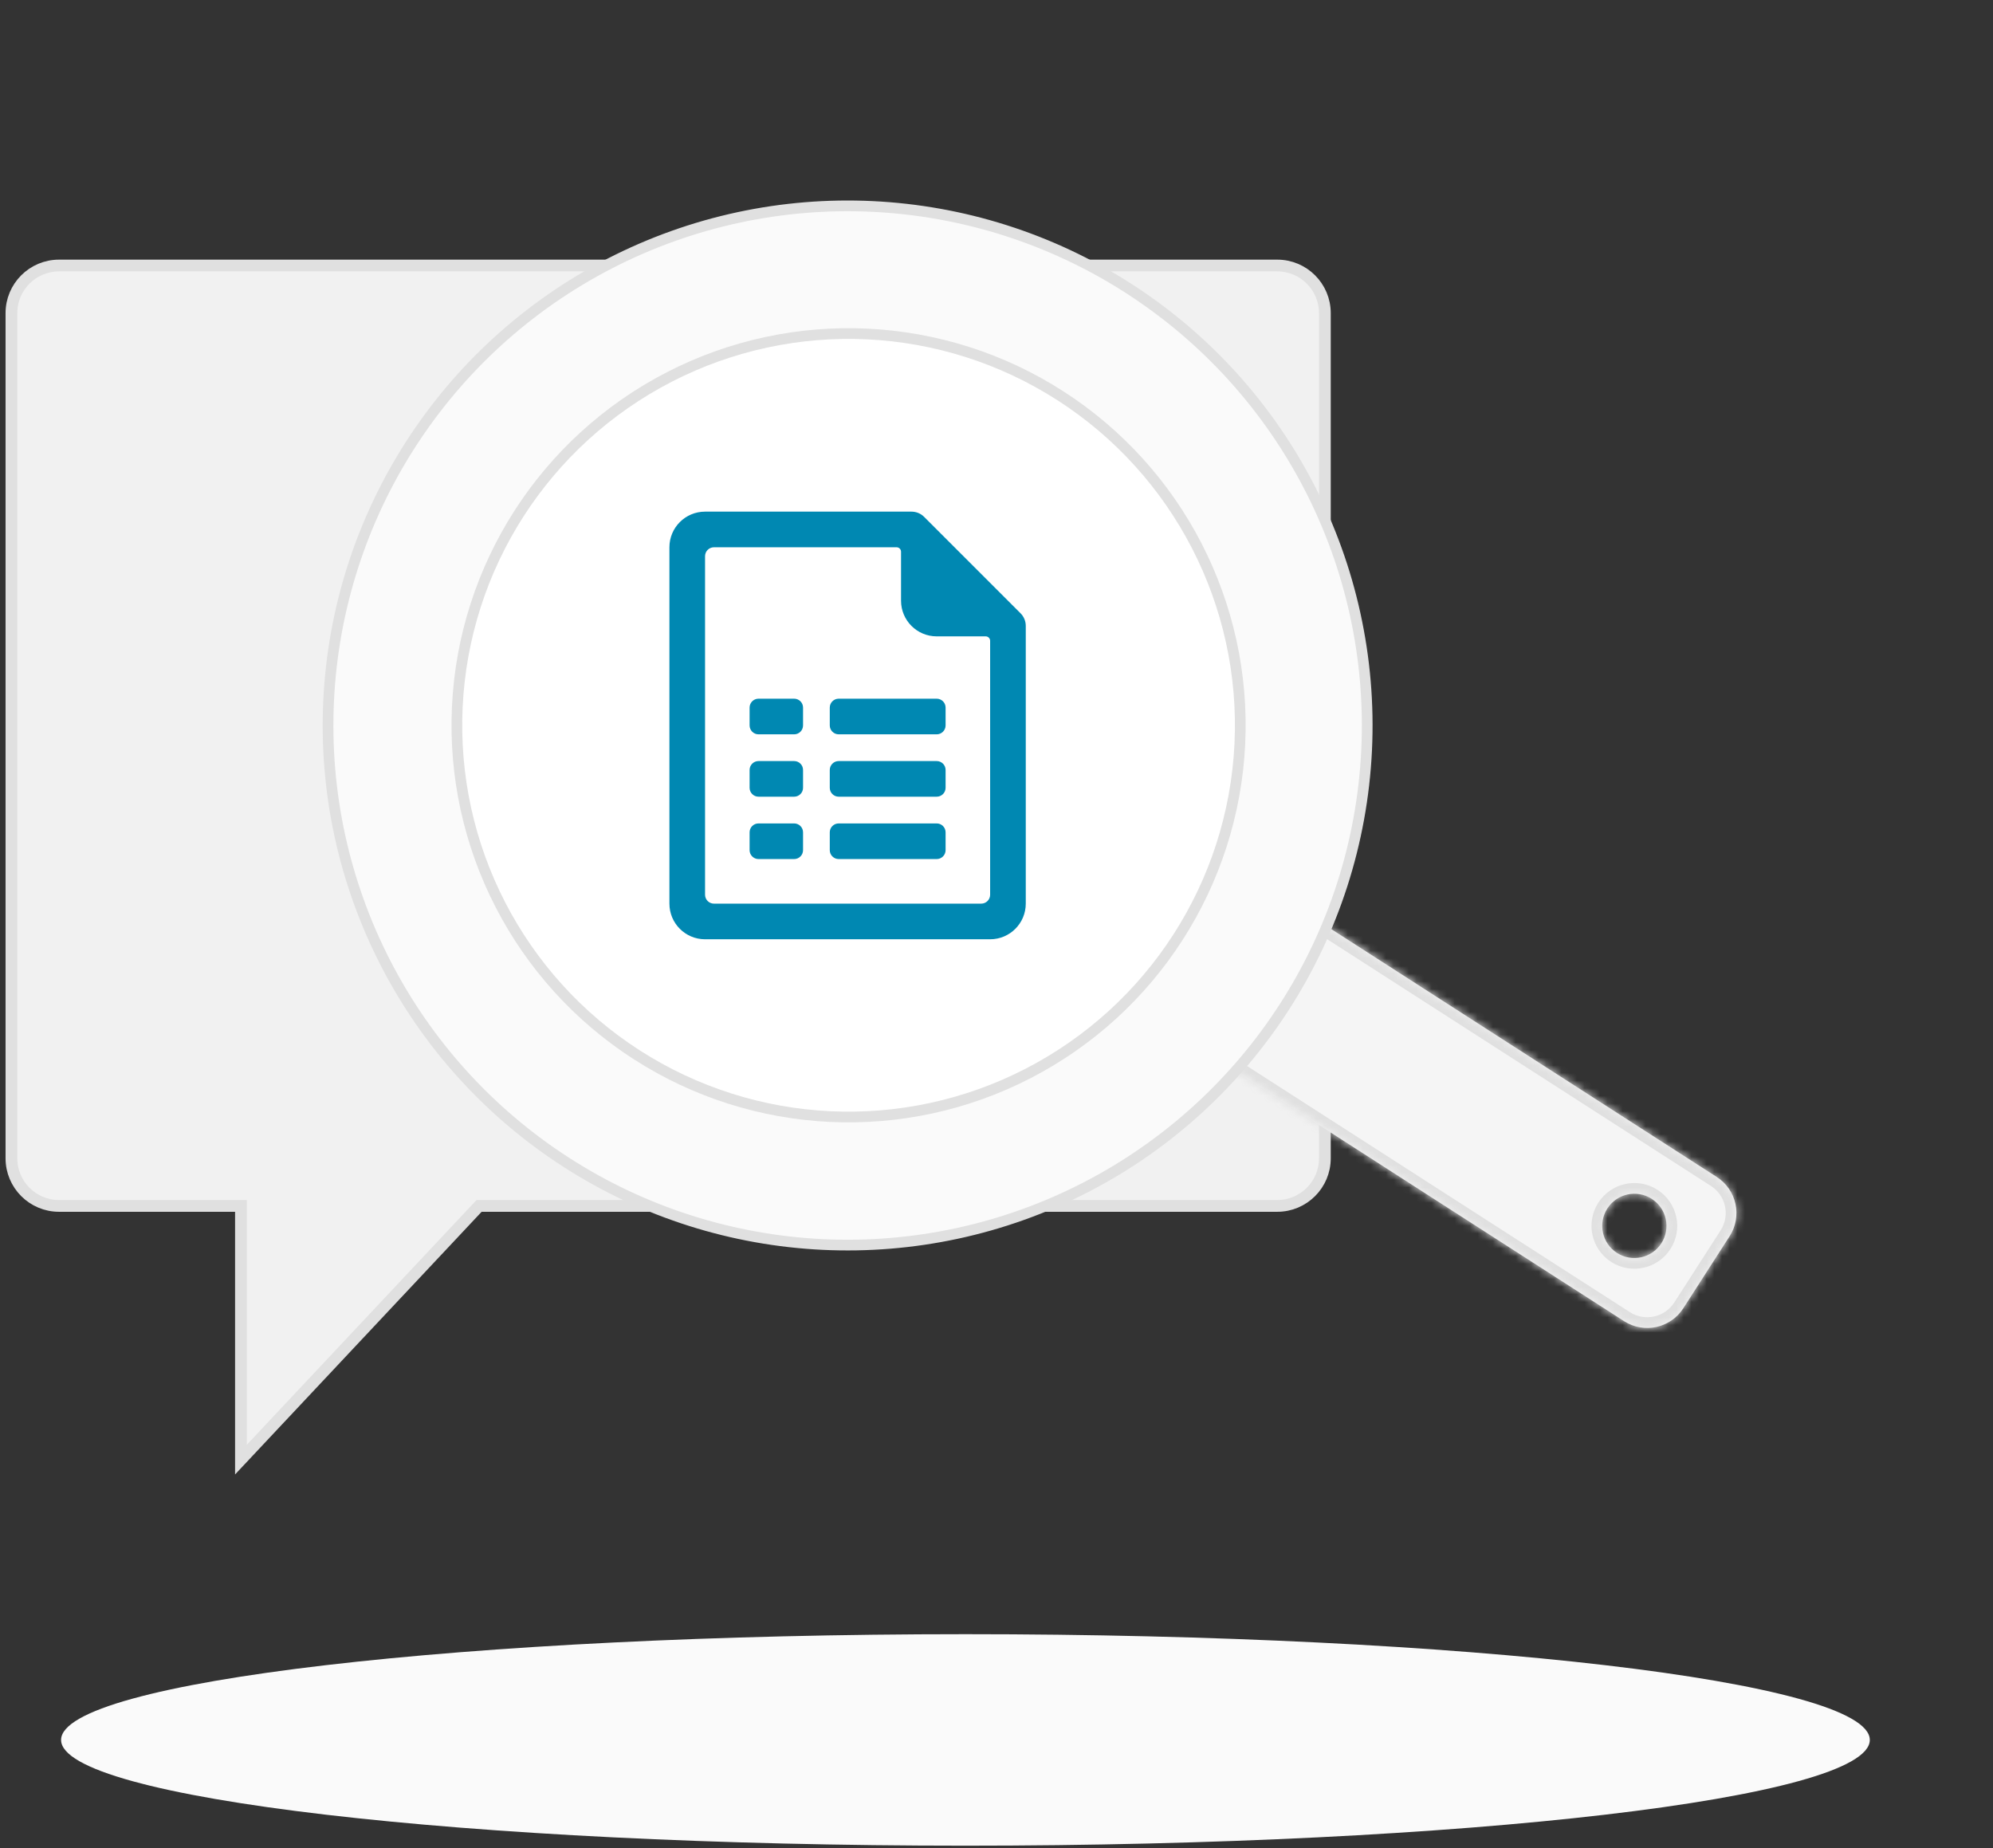 <svg width="261" height="242" viewBox="0 0 261 242" fill="none" xmlns="http://www.w3.org/2000/svg">
<rect x="0" y="0" width="261" height="242" fill="#333333" stroke="none"/>
<path d="M30.785 157.917H31.554V158.687V191.139L62.511 158.16L62.739 157.917H63.072L167.267 157.917C170.711 157.917 173.503 155.126 173.503 151.682V41.005C173.503 37.561 170.711 34.77 167.267 34.77H7.732C4.288 34.77 1.497 37.561 1.497 41.005V151.682C1.497 155.126 4.288 157.917 7.732 157.917L30.785 157.917Z" fill="#F1F1F1" stroke="#E0E0E0" stroke-width="1.539"/>
<mask id="path-2-inside-1_2055_4712" fill="white">
<path fill-rule="evenodd" clip-rule="evenodd" d="M158.738 111.636L146.598 130.518L212.683 173.007C215.29 174.684 218.762 173.929 220.439 171.322L226.509 161.881C228.185 159.274 227.43 155.802 224.823 154.126L158.738 111.636ZM217.573 162.808C218.83 160.853 218.264 158.249 216.309 156.992C214.353 155.734 211.749 156.3 210.492 158.256C209.235 160.211 209.801 162.815 211.756 164.072C213.711 165.329 216.316 164.763 217.573 162.808Z"/>
</mask>
<path fill-rule="evenodd" clip-rule="evenodd" d="M158.738 111.636L146.598 130.518L212.683 173.007C215.29 174.684 218.762 173.929 220.439 171.322L226.509 161.881C228.185 159.274 227.43 155.802 224.823 154.126L158.738 111.636ZM217.573 162.808C218.83 160.853 218.264 158.249 216.309 156.992C214.353 155.734 211.749 156.3 210.492 158.256C209.235 160.211 209.801 162.815 211.756 164.072C213.711 165.329 216.316 164.763 217.573 162.808Z" fill="#F5F5F5"/>
<path d="M146.598 130.518L145.418 129.759L144.659 130.939L145.839 131.698L146.598 130.518ZM158.738 111.636L159.496 110.456L158.316 109.697L157.558 110.877L158.738 111.636ZM212.683 173.007L211.924 174.187L212.683 173.007ZM220.439 171.322L219.259 170.563L220.439 171.322ZM226.509 161.881L227.689 162.64L226.509 161.881ZM147.778 131.276L159.918 112.395L157.558 110.877L145.418 129.759L147.778 131.276ZM213.442 171.827L147.356 129.337L145.839 131.698L211.924 174.187L213.442 171.827ZM219.259 170.563C218.001 172.518 215.397 173.084 213.442 171.827L211.924 174.187C215.183 176.283 219.524 175.339 221.619 172.081L219.259 170.563ZM225.329 161.122L219.259 170.563L221.619 172.081L227.689 162.64L225.329 161.122ZM224.064 155.306C226.02 156.563 226.586 159.167 225.329 161.122L227.689 162.64C229.784 159.381 228.841 155.041 225.582 152.946L224.064 155.306ZM157.979 112.816L224.064 155.306L225.582 152.946L159.496 110.456L157.979 112.816ZM215.55 158.172C216.853 159.01 217.231 160.746 216.393 162.049L218.753 163.567C220.429 160.96 219.674 157.488 217.067 155.811L215.55 158.172ZM211.672 159.014C212.51 157.711 214.246 157.334 215.55 158.172L217.067 155.811C214.46 154.135 210.988 154.89 209.312 157.497L211.672 159.014ZM212.515 162.892C211.211 162.054 210.834 160.318 211.672 159.014L209.312 157.497C207.636 160.104 208.39 163.576 210.997 165.252L212.515 162.892ZM216.393 162.049C215.554 163.353 213.818 163.73 212.515 162.892L210.997 165.252C213.604 166.928 217.077 166.174 218.753 163.567L216.393 162.049Z" fill="#E0E0E0" mask="url(#path-2-inside-1_2055_4712)"/>
<circle cx="111.003" cy="95.003" r="68.044" transform="rotate(-57.261 111.003 95.003)" fill="#FAFAFA" stroke="#E0E0E0" stroke-width="1.403"/>
<circle cx="111.128" cy="94.977" r="51.298" transform="rotate(-57.261 111.128 94.977)" fill="white" stroke="#E0E0E0" stroke-width="1.403"/>
<path fill-rule="evenodd" clip-rule="evenodd" d="M121.016 67.679L133.649 80.312C134.087 80.749 134.333 81.343 134.333 81.961L134.333 118.333C134.333 120.911 132.243 123 129.666 123L92.333 123C89.755 123 87.666 120.911 87.666 118.333L87.666 71.667C87.666 69.089 89.755 67 92.333 67L119.367 67C119.985 66.999 120.578 67.243 121.016 67.679ZM128.499 118.333C129.144 118.333 129.666 117.811 129.666 117.167L129.666 83.917C129.666 83.594 129.405 83.333 129.083 83.333L122.666 83.333C120.089 83.333 117.999 81.244 117.999 78.667L117.999 72.25C117.999 71.928 117.738 71.667 117.416 71.667L93.499 71.667C92.855 71.667 92.333 72.189 92.333 72.833L92.333 117.167C92.333 117.811 92.855 118.333 93.499 118.333L128.499 118.333ZM98.166 92.662C98.166 92.018 98.689 91.495 99.333 91.495L104 91.495C104.644 91.495 105.166 92.018 105.166 92.662L105.166 94.995C105.166 95.64 104.644 96.162 104 96.162L99.333 96.162C98.689 96.162 98.166 95.64 98.166 94.995L98.166 92.662ZM99.333 99.662C98.689 99.662 98.166 100.184 98.166 100.829L98.166 103.162C98.166 103.806 98.689 104.329 99.333 104.329L104 104.329C104.644 104.329 105.166 103.806 105.166 103.162L105.166 100.829C105.166 100.184 104.644 99.662 104 99.662L99.333 99.662ZM98.166 108.995C98.166 108.351 98.689 107.829 99.333 107.829L104 107.829C104.644 107.829 105.166 108.351 105.166 108.995L105.166 111.329C105.166 111.973 104.644 112.495 104 112.495L99.333 112.495C98.689 112.495 98.166 111.973 98.166 111.329L98.166 108.995ZM109.833 91.495C109.189 91.495 108.666 92.018 108.666 92.662L108.666 94.995C108.666 95.64 109.189 96.162 109.833 96.162L122.666 96.162C123.311 96.162 123.833 95.64 123.833 94.995L123.833 92.662C123.833 92.018 123.311 91.495 122.666 91.495L109.833 91.495ZM108.666 100.829C108.666 100.184 109.189 99.662 109.833 99.662L122.666 99.662C123.311 99.662 123.833 100.184 123.833 100.829L123.833 103.162C123.833 103.806 123.311 104.329 122.666 104.329L109.833 104.329C109.189 104.329 108.666 103.806 108.666 103.162L108.666 100.829ZM109.833 107.829C109.189 107.829 108.666 108.351 108.666 108.995L108.666 111.329C108.666 111.973 109.189 112.495 109.833 112.495L122.666 112.495C123.311 112.495 123.833 111.973 123.833 111.329L123.833 108.995C123.833 108.351 123.311 107.829 122.666 107.829L109.833 107.829Z" fill="#0088B2"/>
<mask id="mask0_2055_4712" style="mask-type:luminance" maskUnits="userSpaceOnUse" x="87" y="67" width="48" height="56">
<path fill-rule="evenodd" clip-rule="evenodd" d="M121.016 67.679L133.649 80.312C134.087 80.749 134.333 81.343 134.333 81.961L134.333 118.333C134.333 120.911 132.243 123 129.666 123L92.333 123C89.755 123 87.666 120.911 87.666 118.333L87.666 71.667C87.666 69.089 89.755 67 92.333 67L119.367 67C119.985 66.999 120.578 67.243 121.016 67.679ZM128.499 118.333C129.144 118.333 129.666 117.811 129.666 117.167L129.666 83.917C129.666 83.594 129.405 83.333 129.083 83.333L122.666 83.333C120.089 83.333 117.999 81.244 117.999 78.667L117.999 72.25C117.999 71.928 117.738 71.667 117.416 71.667L93.499 71.667C92.855 71.667 92.333 72.189 92.333 72.833L92.333 117.167C92.333 117.811 92.855 118.333 93.499 118.333L128.499 118.333ZM98.166 92.662C98.166 92.018 98.689 91.495 99.333 91.495L104 91.495C104.644 91.495 105.166 92.018 105.166 92.662L105.166 94.995C105.166 95.64 104.644 96.162 104 96.162L99.333 96.162C98.689 96.162 98.166 95.64 98.166 94.995L98.166 92.662ZM99.333 99.662C98.689 99.662 98.166 100.184 98.166 100.829L98.166 103.162C98.166 103.806 98.689 104.329 99.333 104.329L104 104.329C104.644 104.329 105.166 103.806 105.166 103.162L105.166 100.829C105.166 100.184 104.644 99.662 104 99.662L99.333 99.662ZM98.166 108.995C98.166 108.351 98.689 107.829 99.333 107.829L104 107.829C104.644 107.829 105.166 108.351 105.166 108.995L105.166 111.329C105.166 111.973 104.644 112.495 104 112.495L99.333 112.495C98.689 112.495 98.166 111.973 98.166 111.329L98.166 108.995ZM109.833 91.495C109.189 91.495 108.666 92.018 108.666 92.662L108.666 94.995C108.666 95.64 109.189 96.162 109.833 96.162L122.666 96.162C123.311 96.162 123.833 95.64 123.833 94.995L123.833 92.662C123.833 92.018 123.311 91.495 122.666 91.495L109.833 91.495ZM108.666 100.829C108.666 100.184 109.189 99.662 109.833 99.662L122.666 99.662C123.311 99.662 123.833 100.184 123.833 100.829L123.833 103.162C123.833 103.806 123.311 104.329 122.666 104.329L109.833 104.329C109.189 104.329 108.666 103.806 108.666 103.162L108.666 100.829ZM109.833 107.829C109.189 107.829 108.666 108.351 108.666 108.995L108.666 111.329C108.666 111.973 109.189 112.495 109.833 112.495L122.666 112.495C123.311 112.495 123.833 111.973 123.833 111.329L123.833 108.995C123.833 108.351 123.311 107.829 122.666 107.829L109.833 107.829Z" fill="white"/>
</mask>
<g mask="url(#mask0_2055_4712)">
</g>
<path d="M126.433 241.695C191.842 241.695 244.866 235.495 244.866 227.847C244.866 220.2 191.842 214 126.433 214C61.024 214 8 220.2 8 227.847C8 235.495 61.024 241.695 126.433 241.695Z" fill="#FAFAFA"/>
</svg>
